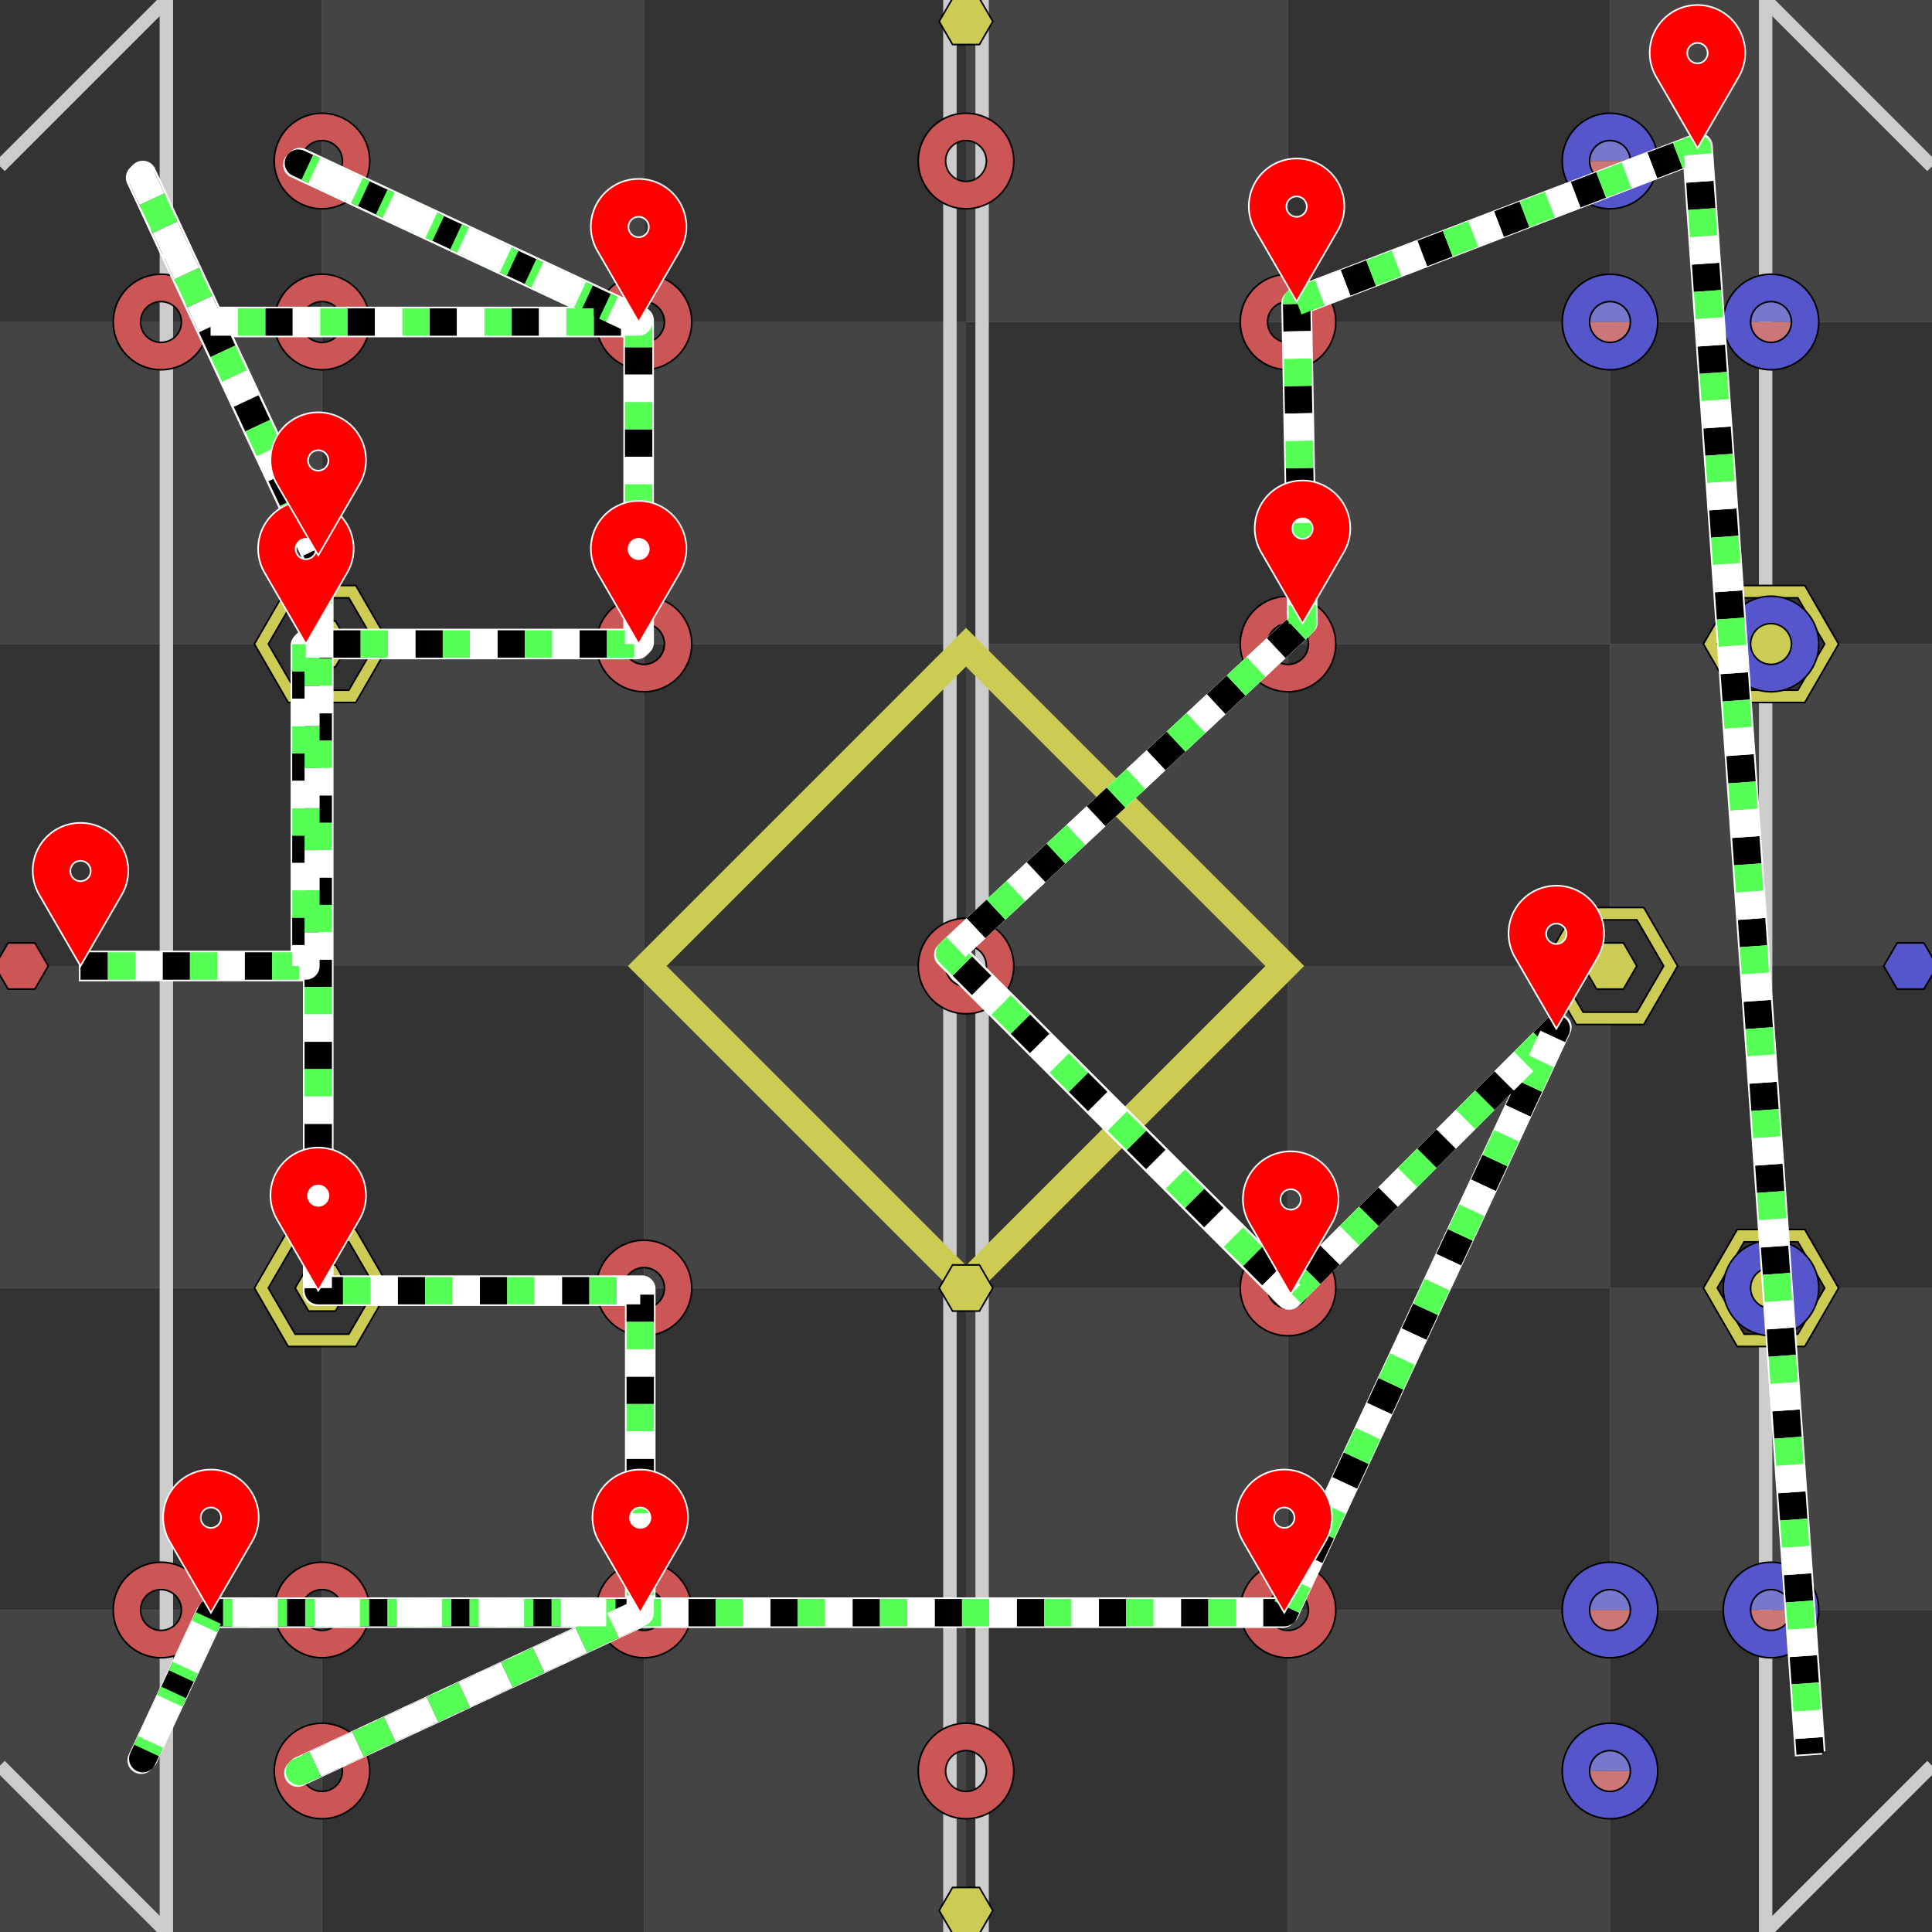<svg version="1.1" width="600" height="600" xmlns="http://www.w3.org/2000/svg" viewBox="-1800 -1800 3600 3600">
<rect x="-1800" y="-1800" width="3600" height="3600" fill="#808080" stroke="none"/>
<g transform="scale(1, -1)">
<rect x="-1800" y="-1800" width="600" height="600" fill="#444444"/>
<rect x="-1800" y="-1200" width="600" height="600" fill="#333333"/>
<rect x="-1800" y="-600" width="600" height="600" fill="#444444"/>
<rect x="-1800" y="0" width="600" height="600" fill="#333333"/>
<rect x="-1800" y="600" width="600" height="600" fill="#444444"/>
<rect x="-1800" y="1200" width="600" height="600" fill="#333333"/>
<rect x="-1200" y="-1800" width="600" height="600" fill="#333333"/>
<rect x="-1200" y="-1200" width="600" height="600" fill="#444444"/>
<rect x="-1200" y="-600" width="600" height="600" fill="#333333"/>
<rect x="-1200" y="0" width="600" height="600" fill="#444444"/>
<rect x="-1200" y="600" width="600" height="600" fill="#333333"/>
<rect x="-1200" y="1200" width="600" height="600" fill="#444444"/>
<rect x="-600" y="-1800" width="600" height="600" fill="#444444"/>
<rect x="-600" y="-1200" width="600" height="600" fill="#333333"/>
<rect x="-600" y="-600" width="600" height="600" fill="#444444"/>
<rect x="-600" y="0" width="600" height="600" fill="#333333"/>
<rect x="-600" y="600" width="600" height="600" fill="#444444"/>
<rect x="-600" y="1200" width="600" height="600" fill="#333333"/>
<rect x="0" y="-1800" width="600" height="600" fill="#333333"/>
<rect x="0" y="-1200" width="600" height="600" fill="#444444"/>
<rect x="0" y="-600" width="600" height="600" fill="#333333"/>
<rect x="0" y="0" width="600" height="600" fill="#444444"/>
<rect x="0" y="600" width="600" height="600" fill="#333333"/>
<rect x="0" y="1200" width="600" height="600" fill="#444444"/>
<rect x="600" y="-1800" width="600" height="600" fill="#444444"/>
<rect x="600" y="-1200" width="600" height="600" fill="#333333"/>
<rect x="600" y="-600" width="600" height="600" fill="#444444"/>
<rect x="600" y="0" width="600" height="600" fill="#333333"/>
<rect x="600" y="600" width="600" height="600" fill="#444444"/>
<rect x="600" y="1200" width="600" height="600" fill="#333333"/>
<rect x="1200" y="-1800" width="600" height="600" fill="#333333"/>
<rect x="1200" y="-1200" width="600" height="600" fill="#444444"/>
<rect x="1200" y="-600" width="600" height="600" fill="#333333"/>
<rect x="1200" y="0" width="600" height="600" fill="#444444"/>
<rect x="1200" y="600" width="600" height="600" fill="#333333"/>
<rect x="1200" y="1200" width="600" height="600" fill="#444444"/>
<line x1="-1490" y1="-1800" x2="-1490" y2="1800" stroke="#cccccc" stroke-width="25"/>
<line x1="-30" y1="-1800" x2="-30" y2="1800" stroke="#cccccc" stroke-width="25"/>
<line x1="30" y1="-1800" x2="30" y2="1800" stroke="#cccccc" stroke-width="25"/>
<line x1="1490" y1="-1800" x2="1490" y2="1800" stroke="#cccccc" stroke-width="25"/>
<line x1="-1800" y1="-1490" x2="-1490" y2="-1800" stroke="#cccccc" stroke-width="25"/>
<line x1="1800" y1="-1490" x2="1490" y2="-1800" stroke="#cccccc" stroke-width="25"/>
<line x1="-1800" y1="1490" x2="-1490" y2="1800" stroke="#cccccc" stroke-width="25"/>
<line x1="1800" y1="1490" x2="1490" y2="1800" stroke="#cccccc" stroke-width="25"/>
<rect x="-420" y="-420" width="840" height="840" transform="rotate(45)" stroke="#cccc55" fill="none" stroke-width="51"/>
<polygon points="-1710,0 -1735,43 -1785,43 -1810,0 -1785,-43 -1735,-43" fill="#cc5555" stroke="#000000" stroke-width="3"/>
<polygon points="1810,0 1785,43 1735,43 1710,0 1735,-43 1785,-43" fill="#5555cc" stroke="#000000" stroke-width="3"/>
<polygon points="50,1760 25,1803 -25,1803 -50,1760 -25,1717 25,1717" fill="#cccc55" stroke="#000000" stroke-width="3"/>
<polygon points="50,-600 25,-557 -25,-557 -50,-600 -25,-643 25,-643" fill="#cccc55" stroke="#000000" stroke-width="3"/>
<polygon points="50,-1760 25,-1717 -25,-1717 -50,-1760 -25,-1803 25,-1803" fill="#cccc55" stroke="#000000" stroke-width="3"/>
<polygon points="-1074,600 -1137,709 -1263,709 -1326,600 -1263,491 -1137,491" fill="#cccc55" stroke="#000000" stroke-width="3"/>
<polygon points="-1100,600 -1150,686 -1250,686 -1300,600 -1250,514 -1150,514" fill="#333333" stroke="#000000" stroke-width="3"/>
<polygon points="-1150,600 -1175,643 -1225,643 -1250,600 -1225,557 -1175,557" fill="#cccc55" stroke="#000000" stroke-width="3"/>
<polygon points="1626,600 1563,709 1437,709 1374,600 1437,491 1563,491" fill="#cccc55" stroke="#000000" stroke-width="3"/>
<polygon points="1600,600 1550,686 1450,686 1400,600 1450,514 1550,514" fill="#333333" stroke="#000000" stroke-width="3"/>
<polygon points="1550,600 1525,643 1475,643 1450,600 1475,557 1525,557" fill="#cccc55" stroke="#000000" stroke-width="3"/>
<polygon points="1326,0 1263,109 1137,109 1074,0 1137,-109 1263,-109" fill="#cccc55" stroke="#000000" stroke-width="3"/>
<polygon points="1300,0 1250,86 1150,86 1100,0 1150,-86 1250,-86" fill="#333333" stroke="#000000" stroke-width="3"/>
<polygon points="1250,0 1225,43 1175,43 1150,0 1175,-43 1225,-43" fill="#cccc55" stroke="#000000" stroke-width="3"/>
<polygon points="-1074,-600 -1137,-491 -1263,-491 -1326,-600 -1263,-709 -1137,-709" fill="#cccc55" stroke="#000000" stroke-width="3"/>
<polygon points="-1100,-600 -1150,-514 -1250,-514 -1300,-600 -1250,-686 -1150,-686" fill="#333333" stroke="#000000" stroke-width="3"/>
<polygon points="-1150,-600 -1175,-557 -1225,-557 -1250,-600 -1225,-643 -1175,-643" fill="#cccc55" stroke="#000000" stroke-width="3"/>
<polygon points="1626,-600 1563,-491 1437,-491 1374,-600 1437,-709 1563,-709" fill="#cccc55" stroke="#000000" stroke-width="3"/>
<polygon points="1600,-600 1550,-514 1450,-514 1400,-600 1450,-686 1550,-686" fill="#333333" stroke="#000000" stroke-width="3"/>
<polygon points="1550,-600 1525,-557 1475,-557 1450,-600 1475,-643 1525,-643" fill="#cccc55" stroke="#000000" stroke-width="3"/>
<path d="M 1111,1500 a 89,89 0 1,0 178,0" fill="#7777cc"/>
<path d="M 1111,1500 a 89,89 0 1,1 178,0" fill="#cc7777"/>
<path d="M 1111,1500 a 89 89 0 0 0 178 0 a 89 89 0 0 0 -178 0 z m 51 0 a 38 38 0 0 0 76 0 a 38 38 0 0 0 -76 0 z" fill="#5555cc" stroke="#000000" stroke-width="3" fill-rule="evenodd"/>
<path d="M 1111,1200 a 89,89 0 1,0 178,0" fill="#7777cc"/>
<path d="M 1111,1200 a 89,89 0 1,1 178,0" fill="#cc7777"/>
<path d="M 1111,1200 a 89 89 0 0 0 178 0 a 89 89 0 0 0 -178 0 z m 51 0 a 38 38 0 0 0 76 0 a 38 38 0 0 0 -76 0 z" fill="#5555cc" stroke="#000000" stroke-width="3" fill-rule="evenodd"/>
<path d="M 1411,1200 a 89,89 0 1,0 178,0" fill="#7777cc"/>
<path d="M 1411,1200 a 89,89 0 1,1 178,0" fill="#cc7777"/>
<path d="M 1411,1200 a 89 89 0 0 0 178 0 a 89 89 0 0 0 -178 0 z m 51 0 a 38 38 0 0 0 76 0 a 38 38 0 0 0 -76 0 z" fill="#5555cc" stroke="#000000" stroke-width="3" fill-rule="evenodd"/>
<path d="M 1111,-1200 a 89,89 0 1,0 178,0" fill="#7777cc"/>
<path d="M 1111,-1200 a 89,89 0 1,1 178,0" fill="#cc7777"/>
<path d="M 1111,-1200 a 89 89 0 0 0 178 0 a 89 89 0 0 0 -178 0 z m 51 0 a 38 38 0 0 0 76 0 a 38 38 0 0 0 -76 0 z" fill="#5555cc" stroke="#000000" stroke-width="3" fill-rule="evenodd"/>
<path d="M 1411,-1200 a 89,89 0 1,0 178,0" fill="#7777cc"/>
<path d="M 1411,-1200 a 89,89 0 1,1 178,0" fill="#cc7777"/>
<path d="M 1411,-1200 a 89 89 0 0 0 178 0 a 89 89 0 0 0 -178 0 z m 51 0 a 38 38 0 0 0 76 0 a 38 38 0 0 0 -76 0 z" fill="#5555cc" stroke="#000000" stroke-width="3" fill-rule="evenodd"/>
<path d="M 1111,-1500 a 89,89 0 1,0 178,0" fill="#7777cc"/>
<path d="M 1111,-1500 a 89,89 0 1,1 178,0" fill="#cc7777"/>
<path d="M 1111,-1500 a 89 89 0 0 0 178 0 a 89 89 0 0 0 -178 0 z m 51 0 a 38 38 0 0 0 76 0 a 38 38 0 0 0 -76 0 z" fill="#5555cc" stroke="#000000" stroke-width="3" fill-rule="evenodd"/>
<path d="M -1289,1500 a 89 89 0 0 0 178 0 a 89 89 0 0 0 -178 0 z m 51 0 a 38 38 0 0 0 76 0 a 38 38 0 0 0 -76 0 z" fill="#cc5555" stroke="#000000" stroke-width="3" fill-rule="evenodd"/>
<path d="M -89,1500 a 89 89 0 0 0 178 0 a 89 89 0 0 0 -178 0 z m 51 0 a 38 38 0 0 0 76 0 a 38 38 0 0 0 -76 0 z" fill="#cc5555" stroke="#000000" stroke-width="3" fill-rule="evenodd"/>
<path d="M -1589,1200 a 89 89 0 0 0 178 0 a 89 89 0 0 0 -178 0 z m 51 0 a 38 38 0 0 0 76 0 a 38 38 0 0 0 -76 0 z" fill="#cc5555" stroke="#000000" stroke-width="3" fill-rule="evenodd"/>
<path d="M -1289,1200 a 89 89 0 0 0 178 0 a 89 89 0 0 0 -178 0 z m 51 0 a 38 38 0 0 0 76 0 a 38 38 0 0 0 -76 0 z" fill="#cc5555" stroke="#000000" stroke-width="3" fill-rule="evenodd"/>
<path d="M -689,1200 a 89 89 0 0 0 178 0 a 89 89 0 0 0 -178 0 z m 51 0 a 38 38 0 0 0 76 0 a 38 38 0 0 0 -76 0 z" fill="#cc5555" stroke="#000000" stroke-width="3" fill-rule="evenodd"/>
<path d="M 511,1200 a 89 89 0 0 0 178 0 a 89 89 0 0 0 -178 0 z m 51 0 a 38 38 0 0 0 76 0 a 38 38 0 0 0 -76 0 z" fill="#cc5555" stroke="#000000" stroke-width="3" fill-rule="evenodd"/>
<path d="M -689,600 a 89 89 0 0 0 178 0 a 89 89 0 0 0 -178 0 z m 51 0 a 38 38 0 0 0 76 0 a 38 38 0 0 0 -76 0 z" fill="#cc5555" stroke="#000000" stroke-width="3" fill-rule="evenodd"/>
<path d="M 511,600 a 89 89 0 0 0 178 0 a 89 89 0 0 0 -178 0 z m 51 0 a 38 38 0 0 0 76 0 a 38 38 0 0 0 -76 0 z" fill="#cc5555" stroke="#000000" stroke-width="3" fill-rule="evenodd"/>
<path d="M -89,0 a 89 89 0 0 0 178 0 a 89 89 0 0 0 -178 0 z m 51 0 a 38 38 0 0 0 76 0 a 38 38 0 0 0 -76 0 z" fill="#cc5555" stroke="#000000" stroke-width="3" fill-rule="evenodd"/>
<path d="M -689,-600 a 89 89 0 0 0 178 0 a 89 89 0 0 0 -178 0 z m 51 0 a 38 38 0 0 0 76 0 a 38 38 0 0 0 -76 0 z" fill="#cc5555" stroke="#000000" stroke-width="3" fill-rule="evenodd"/>
<path d="M 511,-600 a 89 89 0 0 0 178 0 a 89 89 0 0 0 -178 0 z m 51 0 a 38 38 0 0 0 76 0 a 38 38 0 0 0 -76 0 z" fill="#cc5555" stroke="#000000" stroke-width="3" fill-rule="evenodd"/>
<path d="M -1589,-1200 a 89 89 0 0 0 178 0 a 89 89 0 0 0 -178 0 z m 51 0 a 38 38 0 0 0 76 0 a 38 38 0 0 0 -76 0 z" fill="#cc5555" stroke="#000000" stroke-width="3" fill-rule="evenodd"/>
<path d="M -1289,-1200 a 89 89 0 0 0 178 0 a 89 89 0 0 0 -178 0 z m 51 0 a 38 38 0 0 0 76 0 a 38 38 0 0 0 -76 0 z" fill="#cc5555" stroke="#000000" stroke-width="3" fill-rule="evenodd"/>
<path d="M -689,-1200 a 89 89 0 0 0 178 0 a 89 89 0 0 0 -178 0 z m 51 0 a 38 38 0 0 0 76 0 a 38 38 0 0 0 -76 0 z" fill="#cc5555" stroke="#000000" stroke-width="3" fill-rule="evenodd"/>
<path d="M 511,-1200 a 89 89 0 0 0 178 0 a 89 89 0 0 0 -178 0 z m 51 0 a 38 38 0 0 0 76 0 a 38 38 0 0 0 -76 0 z" fill="#cc5555" stroke="#000000" stroke-width="3" fill-rule="evenodd"/>
<path d="M -1289,-1500 a 89 89 0 0 0 178 0 a 89 89 0 0 0 -178 0 z m 51 0 a 38 38 0 0 0 76 0 a 38 38 0 0 0 -76 0 z" fill="#cc5555" stroke="#000000" stroke-width="3" fill-rule="evenodd"/>
<path d="M -89,-1500 a 89 89 0 0 0 178 0 a 89 89 0 0 0 -178 0 z m 51 0 a 38 38 0 0 0 76 0 a 38 38 0 0 0 -76 0 z" fill="#cc5555" stroke="#000000" stroke-width="3" fill-rule="evenodd"/>
<path d="M 1411,600 a 89 89 0 0 0 178 0 a 89 89 0 0 0 -178 0 z m 51 0 a 38 38 0 0 0 76 0 a 38 38 0 0 0 -76 0 z" fill="#5555cc" stroke="#000000" stroke-width="3" fill-rule="evenodd"/>
<path d="M 1411,-600 a 89 89 0 0 0 178 0 a 89 89 0 0 0 -178 0 z m 51 0 a 38 38 0 0 0 76 0 a 38 38 0 0 0 -76 0 z" fill="#5555cc" stroke="#000000" stroke-width="3" fill-rule="evenodd"/>
<polyline points="-1647,3 -1227,3 -1227,603 -607,603 -607,1203 -1241,1499 -607,1203 -1407,1203 -1534,1475 -1204,768 -1204,-602 -604,-602 -604,-1202 -1239,-1498 -604,-1202 -1404,-1202 -1531,-1474 -1404,-1202 596,-1202 1103,-114 608,-609 -28,27 630,641 619,1241 1366,1527 1576,-1465" fill="none" stroke="#ffffff" stroke-width="51" stroke-linejoin="round"/>
<polyline points="-1653,-3 -1233,-3 -1233,597 -613,597 -613,1197 -1247,1493 -613,1197 -1413,1197 -1540,1469 -1210,762 -1210,-608 -610,-608 -610,-1208 -1245,-1504 -610,-1208 -1410,-1208 -1537,-1480 -1410,-1208 590,-1208 1097,-120 602,-615 -34,21 624,635 613,1235 1360,1521 1570,-1471" fill="none" stroke="#ffffff" stroke-width="51" stroke-linejoin="round"/>
<polyline points="-1650,0 -1230,0 -1230,600 -610,600 -610,1200 -1244,1496 -610,1200 -1410,1200 -1537,1472 -1207,765 -1207,-605 -607,-605 -607,-1205 -1242,-1501 -607,-1205 -1407,-1205 -1534,-1477 -1407,-1205 593,-1205 1100,-117 605,-612 -31,24 627,638 616,1238 1363,1524 1573,-1468" fill="none" stroke="#000000" stroke-width="51" stroke-dasharray="51,102" stroke-linejoin="round"/>
<polyline points="-1650,0 -1230,0 -1230,600 -610,600 -610,1200 -1244,1496 -610,1200 -1410,1200 -1537,1472 -1207,765 -1207,-605 -607,-605 -607,-1205 -1242,-1501 -607,-1205 -1407,-1205 -1534,-1477 -1407,-1205 593,-1205 1100,-117 605,-612 -31,24 627,638 616,1238 1363,1524 1573,-1468" fill="none" stroke="#55ff55" stroke-width="51" stroke-dasharray="51,102" stroke-dashoffset="102" stroke-linejoin="round"/>
<polyline points="-1650,0 -1230,0 -1230,600 -610,600 -610,1200 -1244,1496 -610,1200 -1410,1200 -1537,1472 -1207,765 -1207,-605 -607,-605 -607,-1205 -1242,-1501 -607,-1205 -1407,-1205 -1534,-1477 -1407,-1205 593,-1205 1100,-117 605,-612 -31,24 627,638 616,1238 1363,1524 1573,-1468" fill="none" stroke="#ffffff" stroke-width="51" stroke-dasharray="51,102" stroke-dashoffset="51" stroke-linejoin="round"/>
<path d="M -1650,0 l -77 133 a 89 89 0 1 0 154 0 z m -19 177 a 19 19 0 0 0 38 0 a 19 19 0 0 0 -38 0 z" fill="#ff0000" stroke="#ffffff" stroke-width="3" fill-rule="evenodd"/>
<path d="M -1230,600 l -77 133 a 89 89 0 1 0 154 0 z m -19 177 a 19 19 0 0 0 38 0 a 19 19 0 0 0 -38 0 z" fill="#ff0000" stroke="#ffffff" stroke-width="3" fill-rule="evenodd"/>
<path d="M -610,600 l -77 133 a 89 89 0 1 0 154 0 z m -19 177 a 19 19 0 0 0 38 0 a 19 19 0 0 0 -38 0 z" fill="#ff0000" stroke="#ffffff" stroke-width="3" fill-rule="evenodd"/>
<path d="M -610,1200 l -77 133 a 89 89 0 1 0 154 0 z m -19 177 a 19 19 0 0 0 38 0 a 19 19 0 0 0 -38 0 z" fill="#ff0000" stroke="#ffffff" stroke-width="3" fill-rule="evenodd"/>
<path d="M -1207,765 l -77 133 a 89 89 0 1 0 154 0 z m -19 177 a 19 19 0 0 0 38 0 a 19 19 0 0 0 -38 0 z" fill="#ff0000" stroke="#ffffff" stroke-width="3" fill-rule="evenodd"/>
<path d="M -1207,-605 l -77 133 a 89 89 0 1 0 154 0 z m -19 177 a 19 19 0 0 0 38 0 a 19 19 0 0 0 -38 0 z" fill="#ff0000" stroke="#ffffff" stroke-width="3" fill-rule="evenodd"/>
<path d="M -607,-1205 l -77 133 a 89 89 0 1 0 154 0 z m -19 177 a 19 19 0 0 0 38 0 a 19 19 0 0 0 -38 0 z" fill="#ff0000" stroke="#ffffff" stroke-width="3" fill-rule="evenodd"/>
<path d="M -1407,-1205 l -77 133 a 89 89 0 1 0 154 0 z m -19 177 a 19 19 0 0 0 38 0 a 19 19 0 0 0 -38 0 z" fill="#ff0000" stroke="#ffffff" stroke-width="3" fill-rule="evenodd"/>
<path d="M 593,-1205 l -77 133 a 89 89 0 1 0 154 0 z m -19 177 a 19 19 0 0 0 38 0 a 19 19 0 0 0 -38 0 z" fill="#ff0000" stroke="#ffffff" stroke-width="3" fill-rule="evenodd"/>
<path d="M 1100,-117 l -77 133 a 89 89 0 1 0 154 0 z m -19 177 a 19 19 0 0 0 38 0 a 19 19 0 0 0 -38 0 z" fill="#ff0000" stroke="#ffffff" stroke-width="3" fill-rule="evenodd"/>
<path d="M 605,-612 l -77 133 a 89 89 0 1 0 154 0 z m -19 177 a 19 19 0 0 0 38 0 a 19 19 0 0 0 -38 0 z" fill="#ff0000" stroke="#ffffff" stroke-width="3" fill-rule="evenodd"/>
<path d="M 627,638 l -77 133 a 89 89 0 1 0 154 0 z m -19 177 a 19 19 0 0 0 38 0 a 19 19 0 0 0 -38 0 z" fill="#ff0000" stroke="#ffffff" stroke-width="3" fill-rule="evenodd"/>
<path d="M 616,1238 l -77 133 a 89 89 0 1 0 154 0 z m -19 177 a 19 19 0 0 0 38 0 a 19 19 0 0 0 -38 0 z" fill="#ff0000" stroke="#ffffff" stroke-width="3" fill-rule="evenodd"/>
<path d="M 1363,1524 l -77 133 a 89 89 0 1 0 154 0 z m -19 177 a 19 19 0 0 0 38 0 a 19 19 0 0 0 -38 0 z" fill="#ff0000" stroke="#ffffff" stroke-width="3" fill-rule="evenodd"/>
</g>
</svg>
